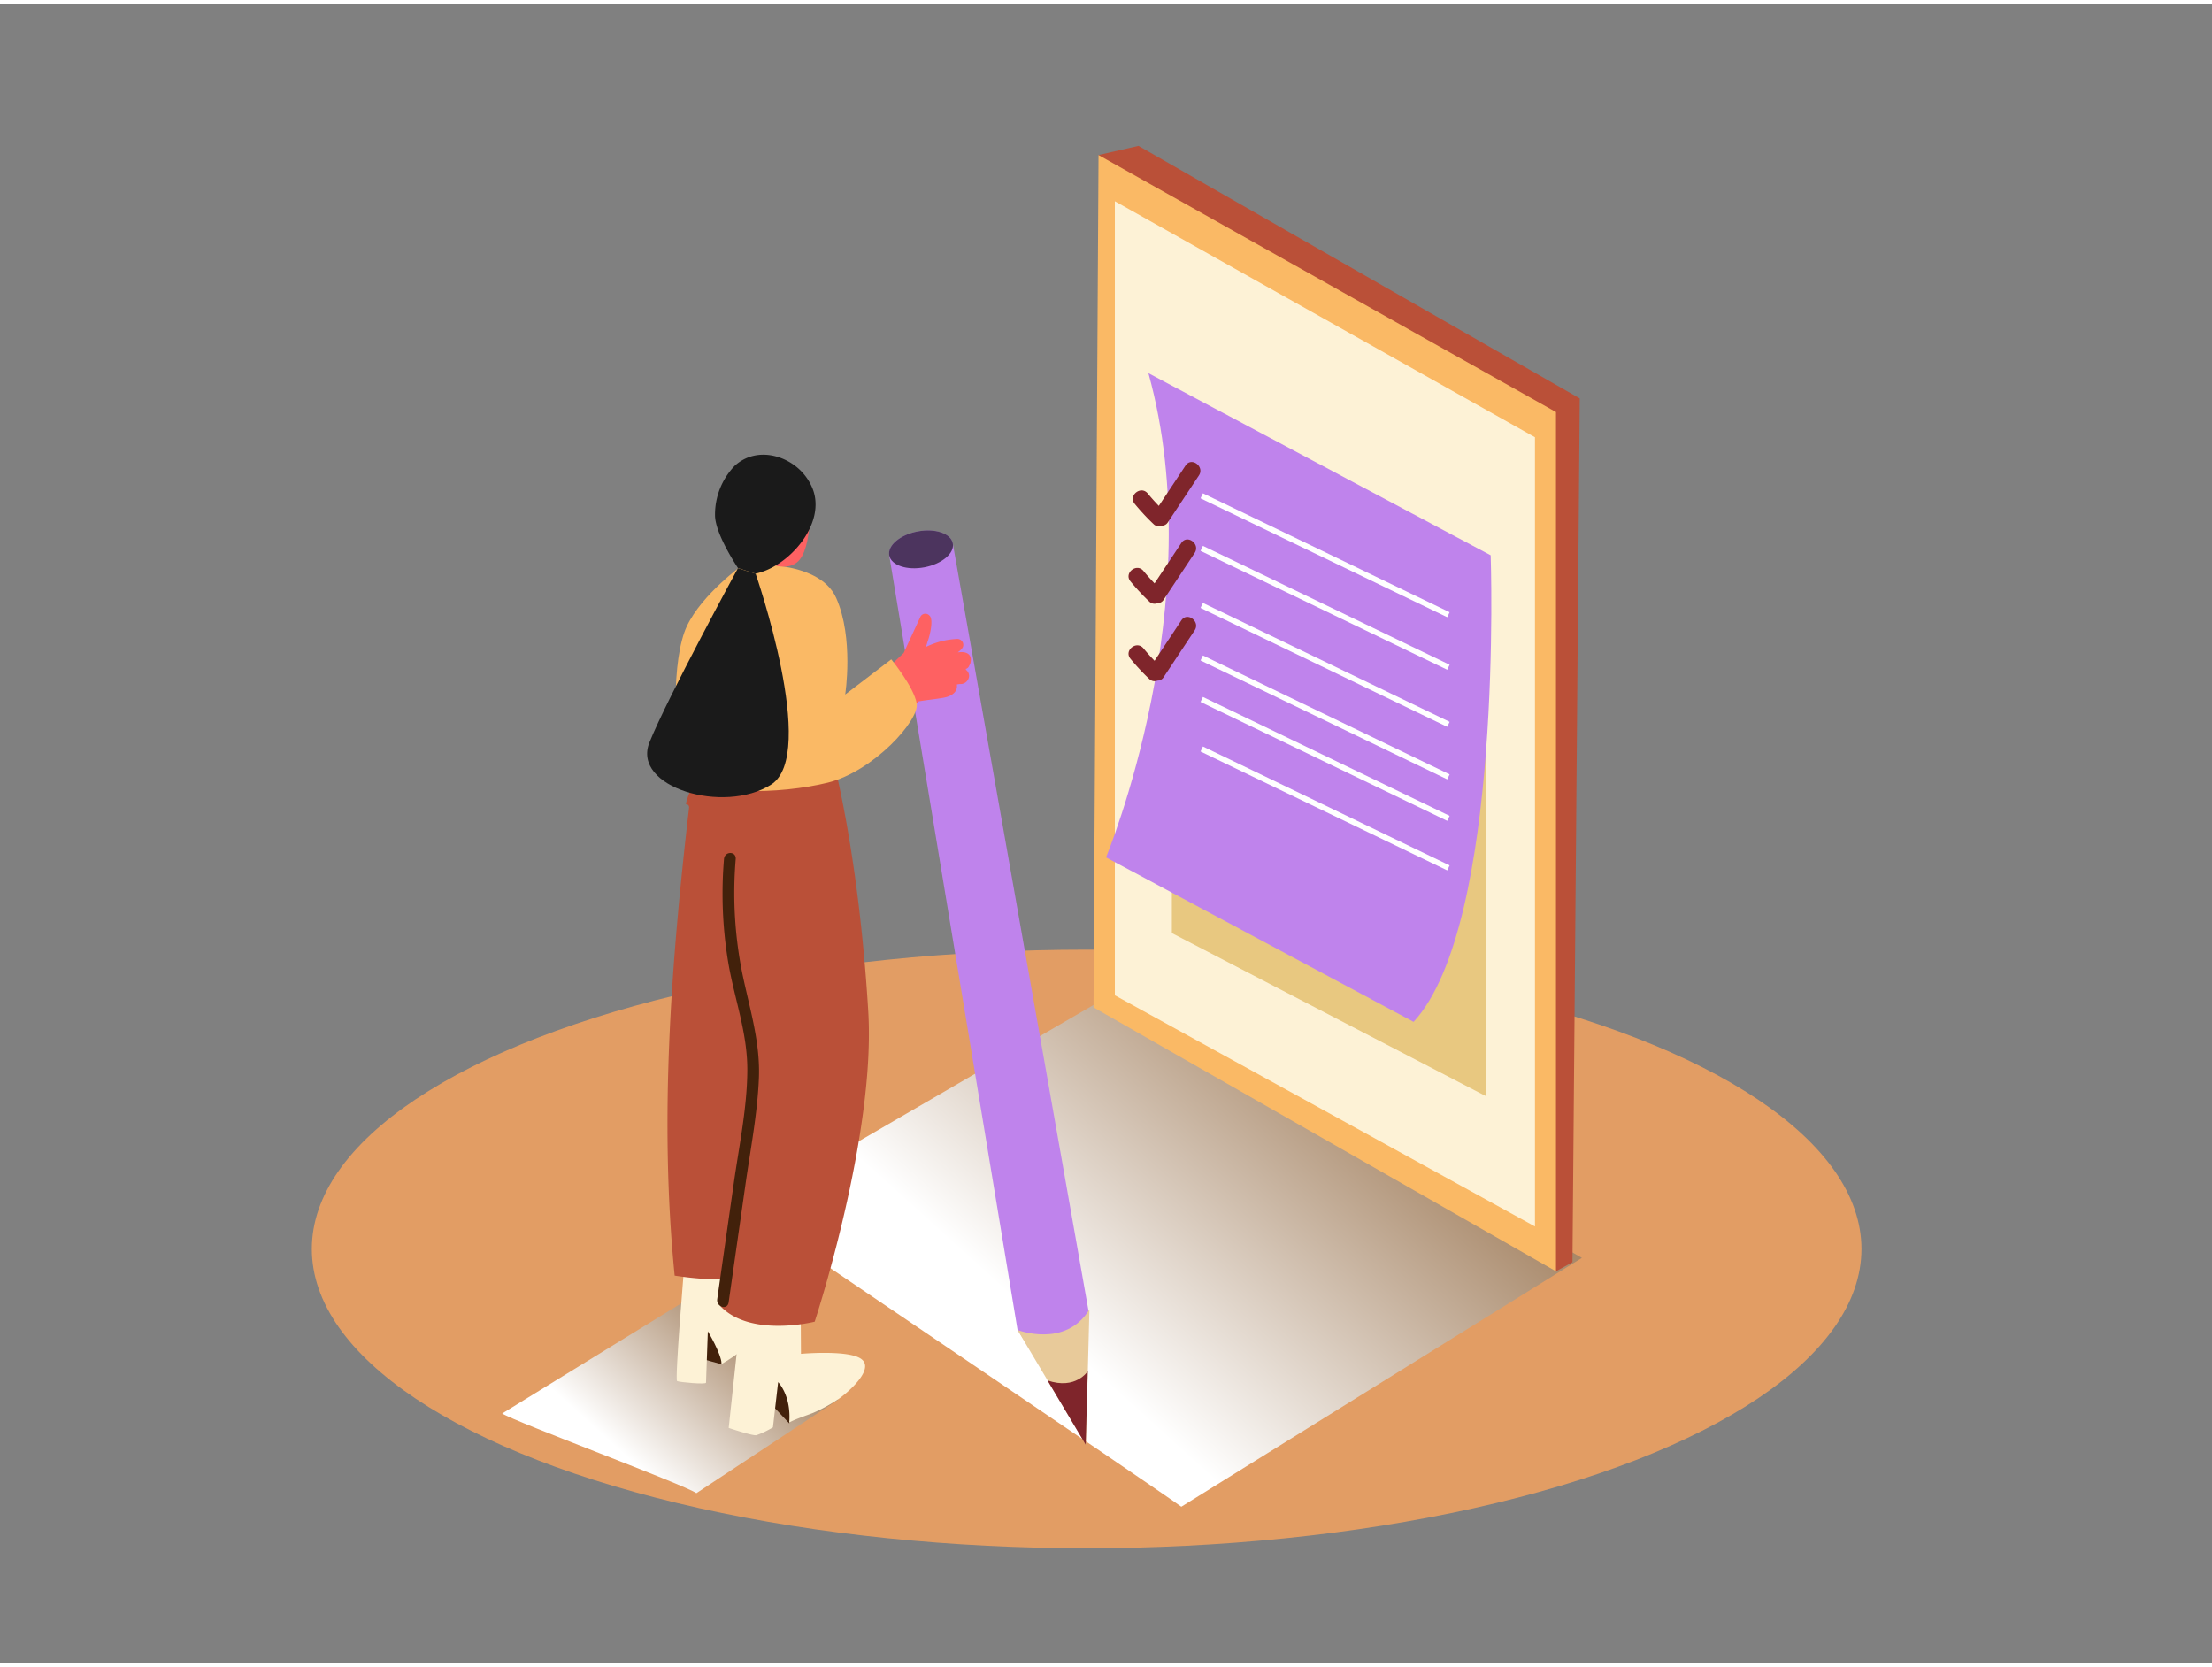 <svg xmlns="http://www.w3.org/2000/svg" xmlns:xlink="http://www.w3.org/1999/xlink" viewBox="0 0 400 300" width="406" height="306" class="illustration styles_illustrationTablet__1DWOa"><rect x="0" y="0" width="400" height="300" fill="#808080" stroke="none"/><defs><linearGradient id="linear-gradient" x1="142.34" y1="230.25" x2="113.13" y2="262.51" gradientUnits="userSpaceOnUse"><stop offset="0" stop-color="#8c6239"></stop><stop offset="1" stop-color="#fff"></stop></linearGradient><linearGradient id="linear-gradient-2" x1="257.43" y1="170.12" x2="192.18" y2="242.18" xlink:href="#linear-gradient"></linearGradient></defs><g style="isolation: isolate;"><g id="Layer_2" data-name="Layer 2"><ellipse cx="196.5" cy="225.11" rx="140.11" ry="54.12" fill="#e29d64"></ellipse><path d="M125.93,269.27l25.64-16.92-24.85-19.58L90.81,254.86C93,256.32,123.82,267.75,125.93,269.27Z" fill="url(#linear-gradient)" style="mix-blend-mode: multiply;"></path><path d="M213.62,271.72l72.44-45L202,178.51l-67.69,39.32C140.37,222,207.68,267.43,213.62,271.72Z" fill="url(#linear-gradient-2)" style="mix-blend-mode: multiply;"></path><path d="M186.2,243.16c-.41-.56-1.75-2.86-2.19-3.39L160.8,99.69s10.13,1.38,11.49-2.18l24.63,139.24c-.28,2.12-.47,4.24-.63,6.37l-7.78,3A12.85,12.85,0,0,0,186.2,243.16Z" fill="#bf83ec"></path><path d="M184,239.76s8.68,3.36,13-3.71l-.63,24.45Z" fill="#e8ca9a"></path><path d="M196.33,260.5l.37-13.28s-2.17,3.42-7.28,1.66Z" fill="#7f252b"></path><ellipse cx="166.55" cy="98.6" rx="5.85" ry="3.3" transform="translate(-15.48 32.83) rotate(-10.76)" fill="#bf83ec"></ellipse><ellipse cx="166.55" cy="98.6" rx="5.85" ry="3.3" transform="translate(-15.48 32.83) rotate(-10.76)" opacity="0.6"></ellipse><path d="M130.46,245.95l-5-1.37.78-6S131.65,239.44,130.46,245.95Z" fill="#42210b"></path><path d="M123.72,228.39S122,248.79,122.44,249s5.23.65,5.23.29S128,240,128,240s2.39,3.94,2.5,5.91c0,0,5.69-3.24,6.75-5.84s-2.43-13.49-3.76-14.08" fill="#fdf2d6"></path><path d="M142.72,256.64l-5.61-5.95,3.65-4.63S144.19,253.57,142.72,256.64Z" fill="#42210b"></path><path d="M134.39,233l-2.62,24.47s4.23,1.43,5,1.32a15.87,15.87,0,0,0,3-1.43l.94-8.17s2.43,2.43,2,7.39c0-.34,3.87-1.62,4.37-1.85a29,29,0,0,0,4.48-2.44c1.49-1,7-5.59,4-7.41-2.52-1.54-10.72-.81-10.72-.81L144.78,234" fill="#fdf2d6"></path><path d="M124.6,145.37a.58.58,0,0,0-.59-.71,18.82,18.82,0,0,1,2.75-6l23.69-2.79S155.21,152.79,157,182c1.42,22.62-9.68,56.26-9.68,56.26s-11.49,2.91-17-2.76l.22-4.87a58,58,0,0,1-8.54-.7C119.19,201.8,121.35,173.32,124.6,145.37Z" fill="#ba5038"></path><path d="M129.7,234.16l3-21c.95-6.68,2.4-13.55,2.44-20.32s-2.29-12.84-3.41-19.3a75.55,75.55,0,0,1-.81-18.93c.12-1.47,2.23-1.48,2.12,0a73.46,73.46,0,0,0,1.29,21.13c1.32,6.21,3.17,12.09,2.9,18.55s-1.56,13-2.47,19.48l-3,21C131.53,236.24,129.49,235.61,129.7,234.16Z" fill="#42210b"></path><path d="M154.62,126.66c.73-.8,1.48-1.58,2.23-2.35l.06-.09a66.13,66.13,0,0,1,6.49-6.86l3-6.49v0a1,1,0,0,1,1.67-.3c.79.68.07,3.56-.23,4.41s.24-.68-.11.32c-.06.17-.24.93-.39,1a14.08,14.08,0,0,1,5.81-1.5,1.07,1.07,0,0,1,.91,1.59,3,3,0,0,1-.87.82l.22,0c1.4-.19,2.47.41,2.06,2a1.05,1.05,0,0,1-.19.38.89.89,0,0,1-.65.63l.07.18a1.38,1.38,0,0,1,.54,1.14,1.56,1.56,0,0,1-1.7,1.41l-.51.08c.21,1.41-1.06,2.16-2.41,2.4-1.52.27-3,.4-4.52.66l-2.83,3.55c-.76,1-1.84,3.12-3.14,3.37s-1.9-1.79-.56-2c-.28.05.18-.27.28-.41.25-.33.51-.64.78-1a9.35,9.35,0,0,1-2.55,2.26,1.07,1.07,0,0,1-1.55-1.19,14,14,0,0,1,.89-2.35,1.15,1.15,0,0,1-.4-.61l-.11.1a1.08,1.08,0,0,1-.7.24l-.16.17C155.2,129.17,153.71,127.67,154.62,126.66Z" fill="#fe6162"></path><path d="M134.33,101.39s13.66-1.24,16.88,6,1.63,17.46,1.63,17.46l8.33-6.36s4.1,5,4.6,8-7.78,12.24-16.09,14.3-23.34,2.66-25.7-2.36-2.53-20.13.23-25.95S134.33,101.39,134.33,101.39Z" fill="#fab965"></path><path d="M146.44,88.64s.69,10-2.36,12.34S136,99.47,136,99.47" fill="#fe6162"></path><path d="M143.94,83.62a9.73,9.73,0,0,1,3,4c2.52,6.31-4.27,14.15-10.33,15.37l-3.15-1s-4.16-6.13-4.16-9.57a12.68,12.68,0,0,1,3.55-8.92C136.1,80.51,140.73,81.1,143.94,83.62Z" fill="#1a1a1a"></path><path d="M136.64,103s11.36,32.72,2.8,38.14-25.26.48-22-7.63,16-31.5,16-31.5" fill="#1a1a1a"></path><polyline points="198.65 27.3 205.87 25.64 285.67 71.31 284.35 227.5 281.37 229.15" fill="#ba5038"></polyline><polygon points="198.65 27.3 197.74 181.42 281.37 229.15 281.37 73.77 198.65 27.3" fill="#fab965"></polygon><polygon points="201.6 35.65 201.6 179.24 277.57 221.04 277.57 78.33 201.6 35.65" fill="#fdf2d6"></polygon><polyline points="268.79 104.32 268.79 197.52 211.91 167.99 211.91 89.24" fill="#e8c880"></polyline><path d="M207.67,66.74l61.89,32.93s2.37,66.73-13.94,84.37L200,154.3S219.18,108.27,207.67,66.74Z" fill="#bf83ec"></path><line x1="217.31" y1="88.92" x2="261.92" y2="110.42" fill="none" stroke="#fff" stroke-miterlimit="10"></line><line x1="217.31" y1="98.42" x2="261.92" y2="119.92" fill="none" stroke="#fff" stroke-miterlimit="10"></line><line x1="217.31" y1="108.74" x2="261.92" y2="130.24" fill="none" stroke="#fff" stroke-miterlimit="10"></line><line x1="217.31" y1="118.24" x2="261.92" y2="139.74" fill="none" stroke="#fff" stroke-miterlimit="10"></line><line x1="217.31" y1="125.74" x2="261.92" y2="147.24" fill="none" stroke="#fff" stroke-miterlimit="10"></line><line x1="217.31" y1="134.7" x2="261.92" y2="156.2" fill="none" stroke="#fff" stroke-miterlimit="10"></line><path d="M214.39,83.44l-4.84,7.3c-.69-.72-1.36-1.46-2-2.24-1.22-1.5-3.59.36-2.36,1.87a39.75,39.75,0,0,0,3.49,3.74,1.34,1.34,0,0,0,1.39.21,1.28,1.28,0,0,0,1.13-.63l5.6-8.45C217.87,83.64,215.47,81.82,214.39,83.44Z" fill="#7f252b"></path><path d="M213.62,97.45l-4.84,7.3c-.69-.72-1.36-1.46-2-2.24-1.22-1.5-3.59.36-2.36,1.87a39.75,39.75,0,0,0,3.49,3.74,1.34,1.34,0,0,0,1.39.21,1.28,1.28,0,0,0,1.13-.63l5.6-8.45C217.1,97.64,214.69,95.82,213.62,97.45Z" fill="#7f252b"></path><path d="M213.62,111.45l-4.84,7.3c-.69-.72-1.36-1.46-2-2.24-1.22-1.5-3.59.36-2.36,1.87a39.75,39.75,0,0,0,3.49,3.74,1.34,1.34,0,0,0,1.39.21,1.28,1.28,0,0,0,1.13-.63l5.6-8.45C217.1,111.64,214.69,109.83,213.62,111.45Z" fill="#7f252b"></path></g></g></svg>
